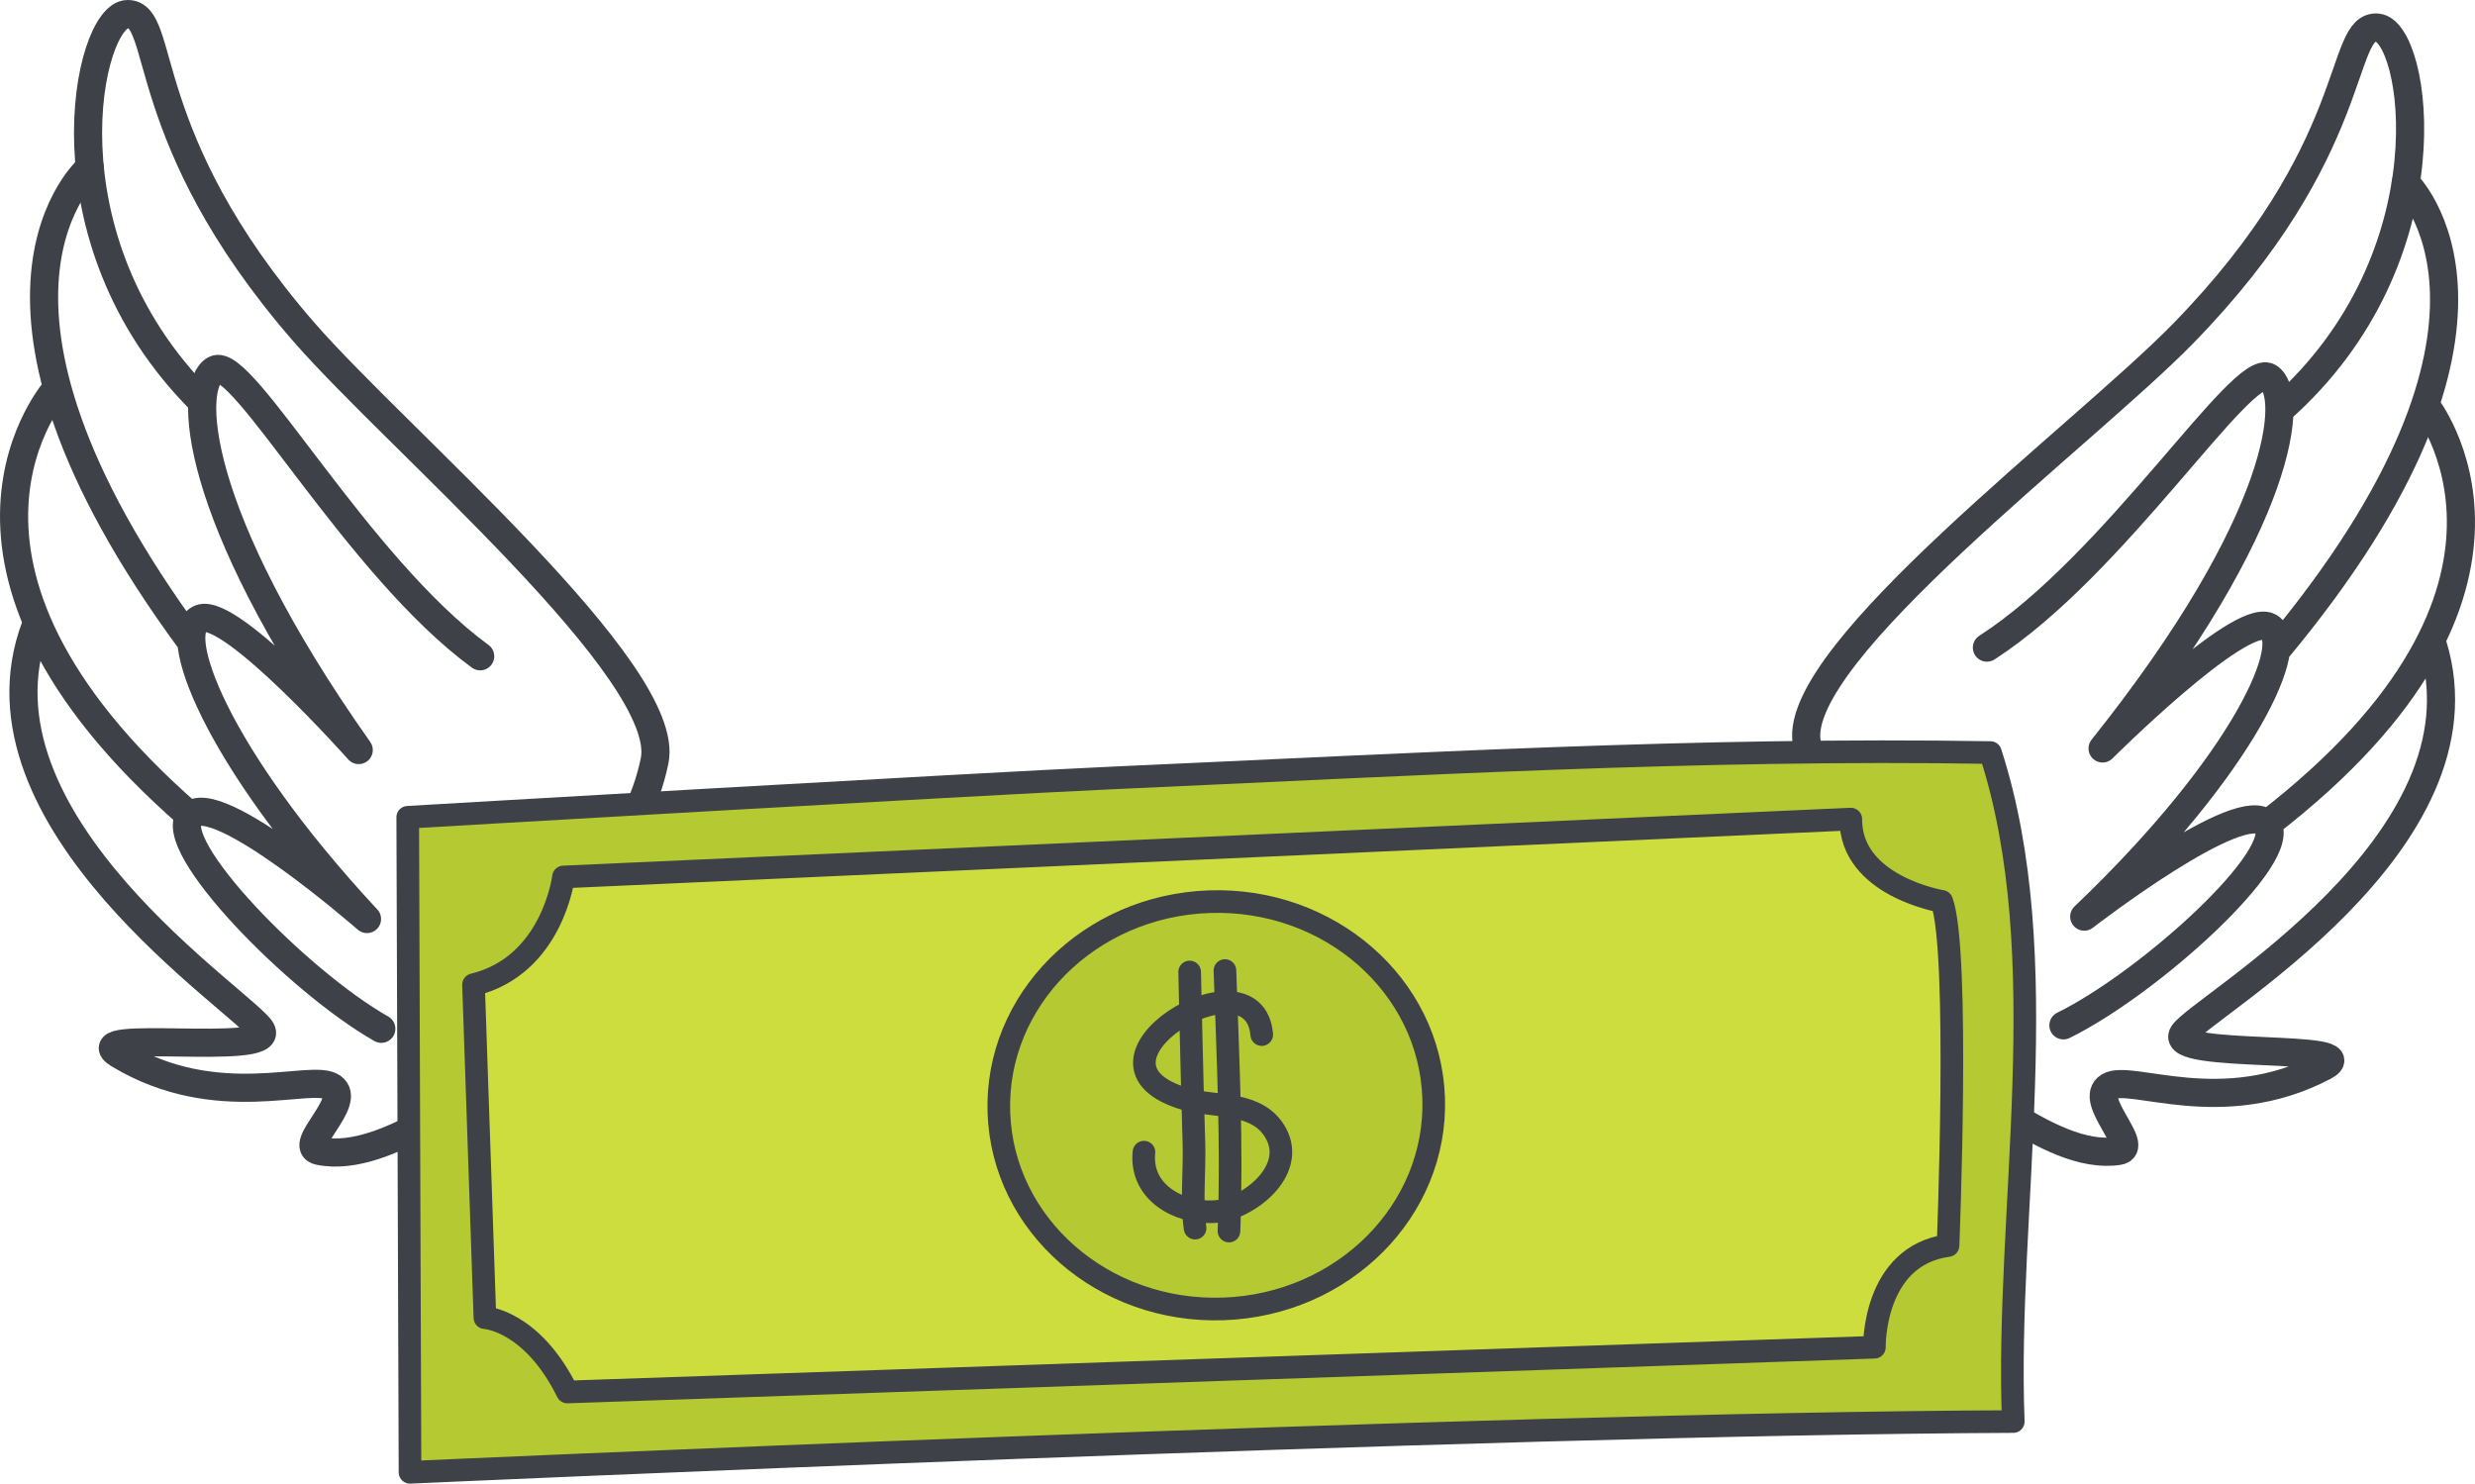 <svg xmlns="http://www.w3.org/2000/svg" height="163.933" width="273.471"><g stroke="#3e4147" stroke-linecap="round" stroke-linejoin="round" transform="translate(-11247.719 -1541.085)"><g fill="none" stroke-width="3.109"><path d="M11439.356 1656.584s16.61-10.237 16.105-15.343-6.682-8.282-8.126-18.208 30.656-33.9 41.555-45.046c19.918-20.361 17.174-34.205 21.512-33.856s8.387 25.276-10.72 42.2M11441.177 1669.1s14.419-8.928 18.852-9.573 13.823 9.893 21.752 8.734c2.578-.377-3.444-5.669-1.036-7.121s12.447 3.7 23.732-2.21c4.976-2.6-17.369-.738-15.528-3.611s34.325-21.078 27.562-43.01"/><path d="M11467.259 1612.643c14.155-9.11 28.254-31.7 31.141-29.87s1.756 15.83-18.361 41.011c0 0 15.006-14.963 18.321-13.462s-2.36 14.886-20.347 32.045c0 0 17.556-13.571 20.188-10.209s-12.932 17.526-22.489 22.222M11513.537 1561.309s16.058 15.241-14.339 51.684M11515.683 1585.8s16.354 20.287-17.481 46.362M11326.012 1659.124s-15.972-11.208-15.164-16.275 7.164-7.87 9.2-17.692-28.584-35.67-38.8-47.44c-18.671-21.511-15.106-35.167-19.457-35.077s-9.878 24.731 8.187 42.764M11323.449 1671.508s-13.862-9.771-18.247-10.679-14.389 9.053-22.234 7.423c-2.55-.53 3.776-5.453 1.458-7.046s-12.645 2.95-23.56-3.62c-4.811-2.9 17.384.3 15.718-2.679s-33.009-23.085-24.952-44.575"/><path d="M11300.776 1613.6c-13.588-9.937-26.317-33.326-29.308-31.671s-2.7 15.7 15.888 42.031c0 0-14.09-15.83-17.487-14.529s1.469 15 18.4 33.2c0 0-16.716-14.593-19.544-11.393s11.864 18.265 21.126 23.521M11257.636 1559.6s-16.937 14.258 11.236 52.446M11254.036 1583.916s-17.533 19.277 14.689 47.321"/></g><path d="M11292.77 1631.389l.252 72.379s118.714-5.377 177.15-5.61c-.9-23.283 4.818-51.255-2.525-73.92-32.237-.529-63.729 1.321-96.921 2.8-15.371.689-77.956 4.351-77.956 4.351z" fill="#b5c933" stroke-width="2.5"/><path d="M11309.98 1637.984s-1.187 9.781-9.941 11.907l1.26 36.789s5.18.269 9.108 8.211l144.419-4.946s-.205-10.1 8.138-11.237c0 0 1.318-32.615-.692-38.026 0 0-10.1-1.657-10.053-9.092z" fill="#cedd3e" stroke-width="2.5"/><ellipse cx="24.033" cy="22.512" fill="#b5c933" rx="24.033" ry="22.512" stroke-width="2.5" transform="rotate(-1.961 53635.82 -330980.84)"/><path d="M11387.131 1655.4c-.817-9.713-22.1 3.165-8.355 7.146 3.238.938 7.967.14 9.938 3.795 2.278 4.222-3.231 8.436-6.856 8.628-3.923.208-8.192-2.166-7.739-6.578" fill="#b5c933" stroke-width="2.5"/><path d="M11379.168 1648.485s.278 12.823.47 18.836c.1 3.091-.3 6.508.13 9.464M11383.066 1648.323c.325 9.513.811 19.344.446 28.787" fill="#b5c933" stroke-width="2.5"/></g></svg>
